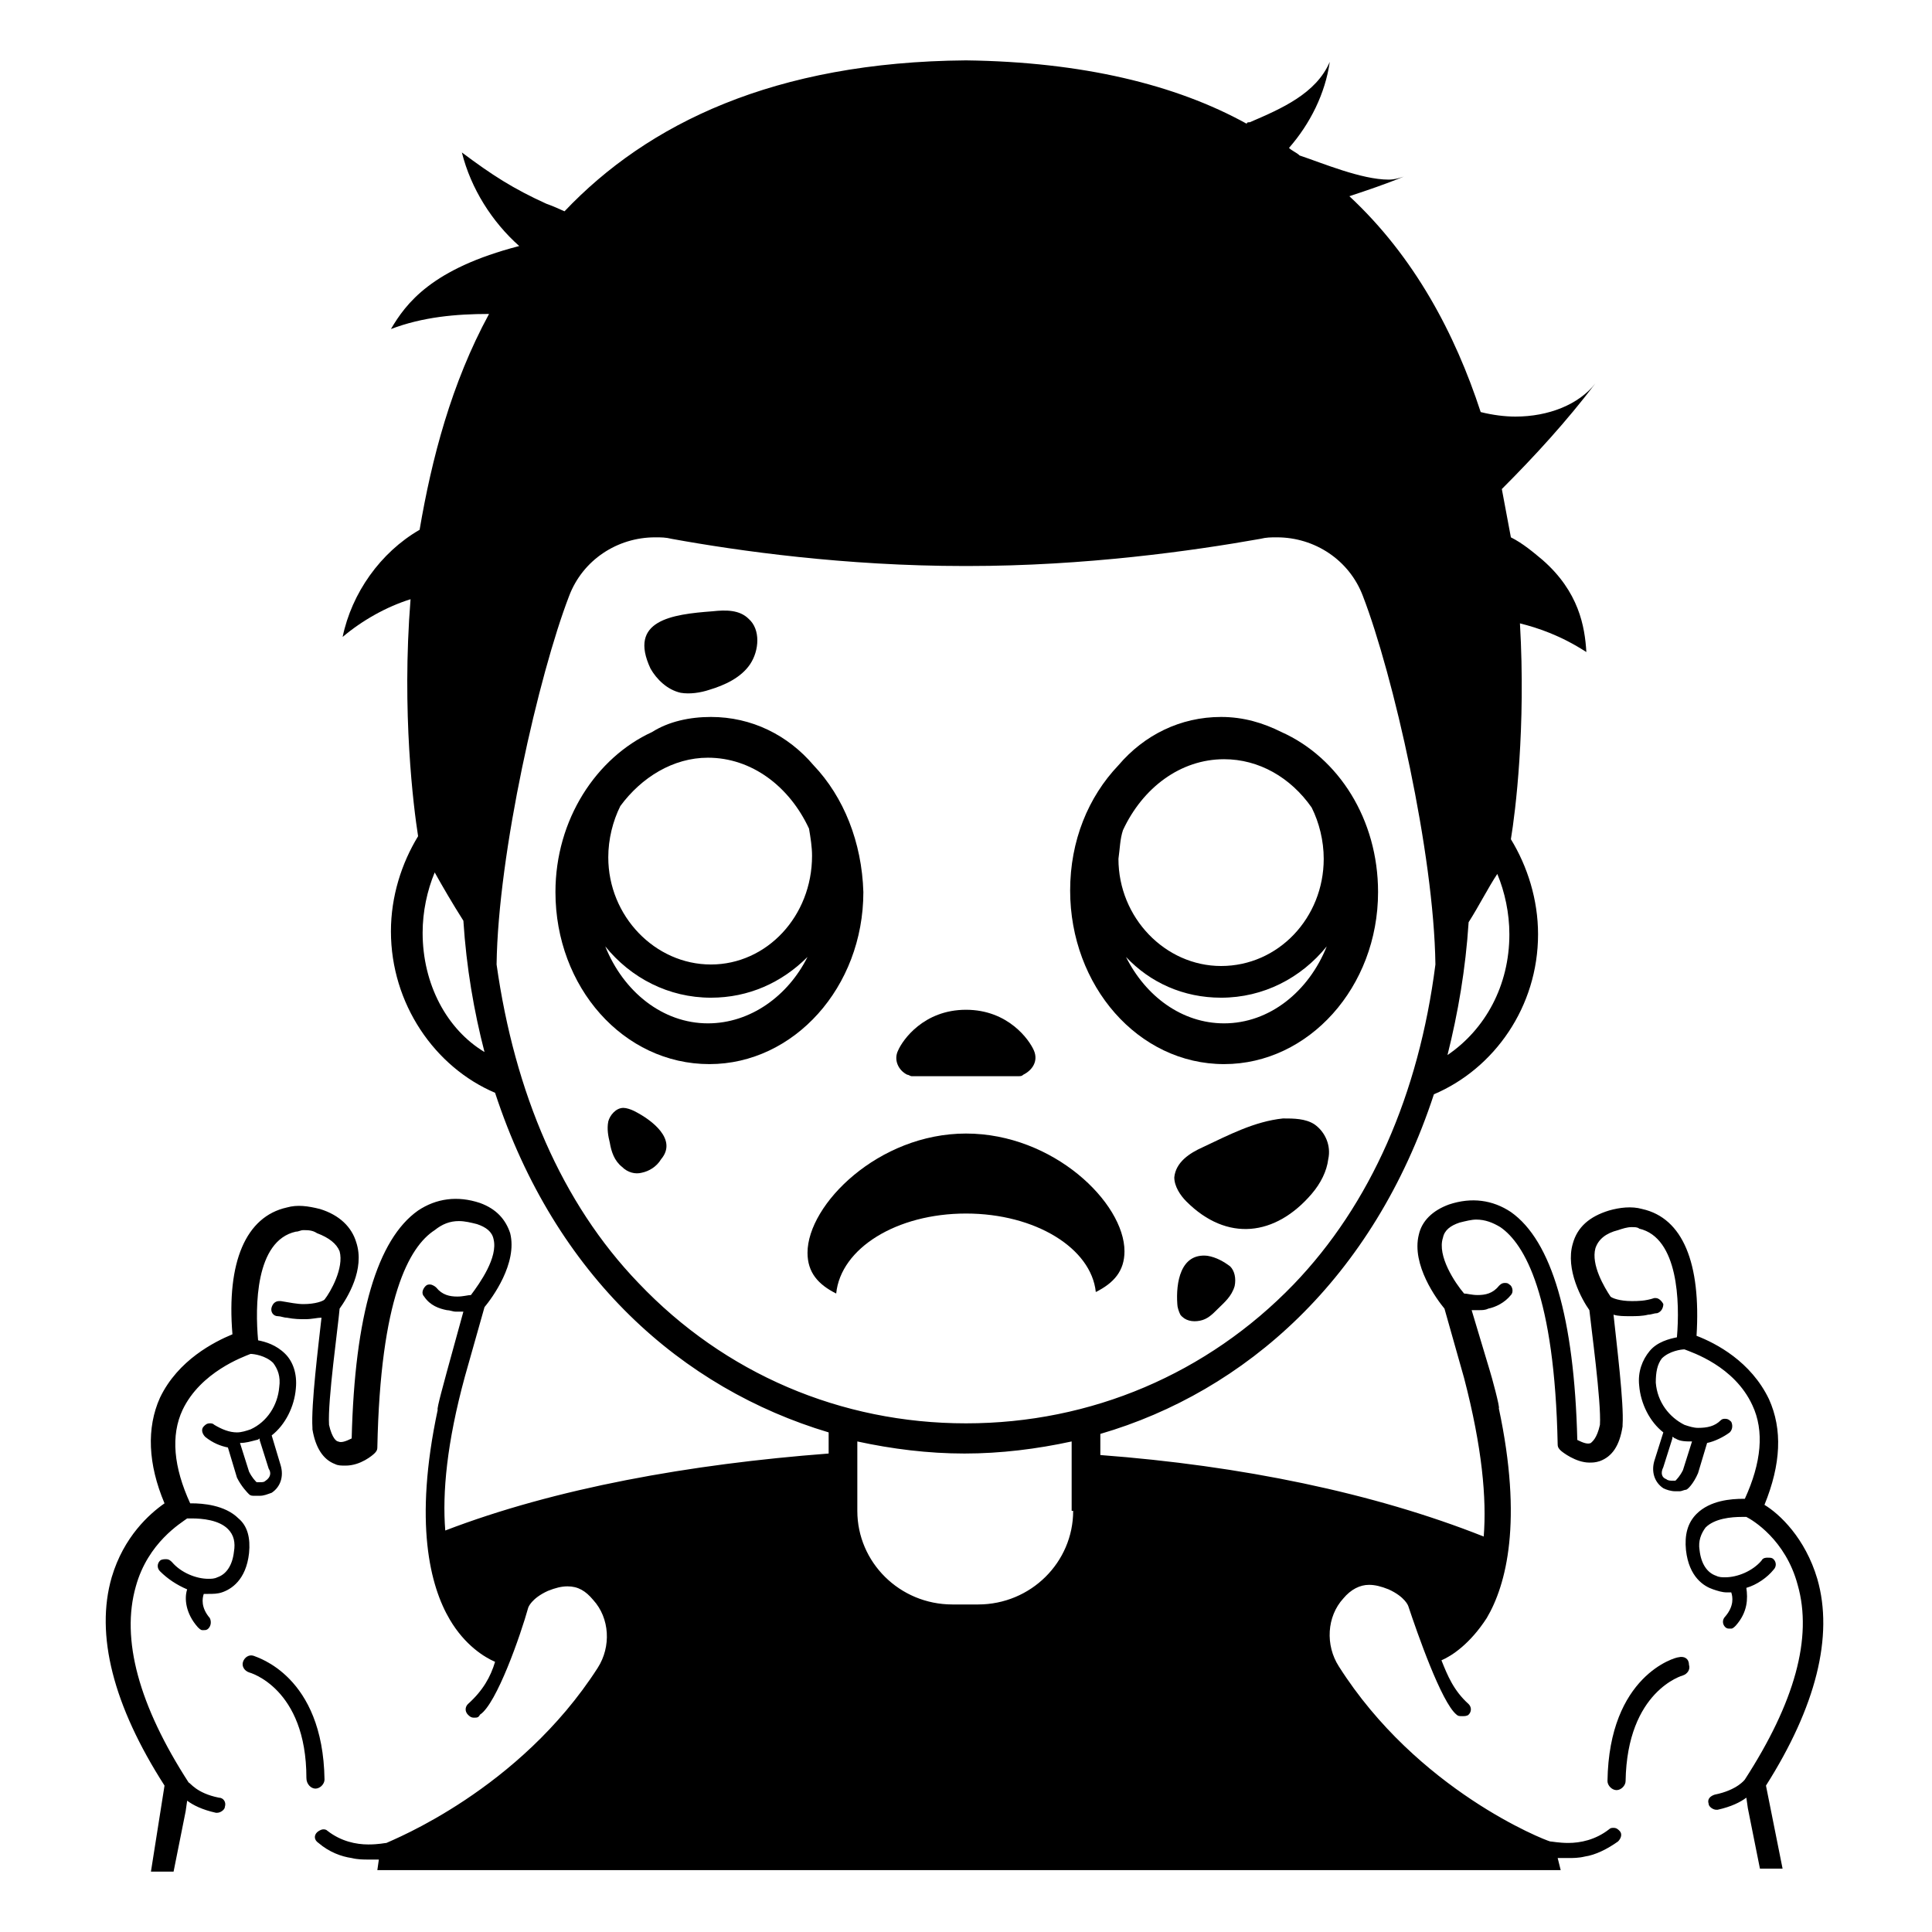 <svg width="128" height="128" xmlns="http://www.w3.org/2000/svg">
  <g>
    <path d="M53.9,50.7c-1.7-2-4.1-3.2-6.8-3.2c-1.4,0-2.8,0.3-3.9,1c-3.7,1.7-6.4,5.8-6.4,10.6c0,6.3,4.5,11.4,10.2,11.4 c5.6,0,10.2-5.1,10.2-11.4C57.1,55.8,55.9,52.8,53.9,50.7z M46.9,67.8c-3,0-5.6-2.1-6.8-5.1c1.7,2.1,4.2,3.4,7,3.4 c2.5,0,4.7-1,6.4-2.7C52.2,66,49.7,67.8,46.9,67.8z M47.1,63.9c-3.7,0-6.8-3.2-6.8-7.1c0-1.2,0.3-2.4,0.8-3.4 c1.4-1.9,3.5-3.2,5.8-3.2c2.9,0,5.4,1.9,6.7,4.7c0.1,0.6,0.2,1.2,0.2,1.8C53.8,60.7,50.8,63.9,47.1,63.9z"/>
    <path d="M81.1,70.5c5.6,0,10.2-5.1,10.2-11.4c0-4.8-2.6-8.9-6.4-10.6c-1.2-0.6-2.5-1-4-1c-2.7,0-5.1,1.2-6.8,3.2 c-2,2.1-3.2,5-3.2,8.3C70.9,65.3,75.4,70.5,81.1,70.5z M74.4,55c1.3-2.8,3.8-4.7,6.7-4.7c2.3,0,4.4,1.2,5.8,3.2 c0.5,1,0.8,2.2,0.8,3.4c0,3.9-3,7.1-6.8,7.1c-3.7,0-6.8-3.2-6.8-7.1C74.2,56.2,74.2,55.6,74.4,55z M80.9,66.1c2.8,0,5.3-1.3,7-3.4 c-1.2,3-3.8,5.1-6.8,5.1c-2.8,0-5.2-1.8-6.5-4.4C76.2,65.1,78.4,66.1,80.9,66.1z"/>
    <path d="M87.1,74.5c-0.6-0.4-1.4-0.4-2.1-0.4c-1.9,0.2-3.6,1.1-5.3,1.9c-0.9,0.4-1.8,1-1.9,2c0,0.6,0.4,1.2,0.8,1.6 c2.7,2.7,5.9,2.3,8.3-0.5c0.6-0.7,1-1.5,1.1-2.3C88.2,75.9,87.8,75,87.1,74.5z"/>
    <path d="M80,83.2C78.2,83,77.9,85,78,86.4c0,0.2,0.1,0.5,0.2,0.7c0.3,0.4,0.8,0.5,1.3,0.4c0.5-0.1,0.8-0.4,1.2-0.8 c0.4-0.4,0.9-0.8,1.1-1.5c0.1-0.5,0-1-0.3-1.3C81.1,83.6,80.6,83.3,80,83.2z"/>
    <path d="M42,73.6c-0.2-0.1-0.5-0.2-0.7-0.2c-0.5,0-0.9,0.5-1,0.9c-0.1,0.5,0,1,0.1,1.4c0.1,0.6,0.3,1.2,0.8,1.6 c0.4,0.4,0.9,0.5,1.3,0.4c0.5-0.1,1-0.4,1.3-0.9C44.9,75.5,43.2,74.2,42,73.6z"/>
    <path d="M45.1,45.9c0.6,0.1,1.3,0,1.9-0.2c1-0.3,2.1-0.8,2.7-1.7c0.6-0.9,0.7-2.3-0.1-3c-0.6-0.6-1.5-0.6-2.4-0.5 c-2.7,0.2-5.6,0.6-4.1,3.8C43.5,45,44.2,45.7,45.1,45.9z"/>
    <path d="M60.1,71.2c0.1,0,0.2,0.1,0.3,0.1h7.1c0.1,0,0.2,0,0.3-0.1c0.6-0.3,1-0.9,0.7-1.6c-0.3-0.7-1.7-2.7-4.5-2.7 c-2.8,0-4.2,2-4.5,2.7C59.2,70.2,59.5,70.9,60.1,71.2z"/>
    <path d="M64,80.4c4.6,0,8.3,2.3,8.6,5.2c1.2-0.6,1.9-1.4,1.9-2.7c0-3.2-4.7-7.8-10.5-7.8S53.5,79.8,53.5,83c0,1.3,0.7,2.1,1.9,2.7 C55.7,82.7,59.4,80.4,64,80.4z"/>
    <path d="M72.6,85.7C72.6,85.7,72.6,85.7,72.6,85.7C72.6,85.7,72.6,85.7,72.6,85.7C72.5,85.7,72.6,85.7,72.6,85.7z"/>
    <path d="M55.5,85.7C55.4,85.7,55.4,85.7,55.5,85.7C55.4,85.7,55.4,85.7,55.5,85.7C55.4,85.7,55.5,85.7,55.5,85.7z"/>
    <path d="M120.4,104.6c-0.8-2.7-2.5-4.3-3.5-4.9c1.1-2.7,1.2-5,0.3-7c-1.2-2.5-3.5-3.7-4.8-4.2c0.3-4.8-0.9-7.8-3.6-8.4 c-0.7-0.2-1.5-0.1-2.2,0.1c-1.3,0.4-2.1,1.1-2.4,2.2c-0.5,1.7,0.6,3.7,1.1,4.4c0.1,1,0.8,6.1,0.7,7.6c-0.2,0.9-0.5,1.1-0.6,1.2 c-0.2,0.1-0.5,0-0.9-0.2c-0.2-8.1-1.7-13.2-4.4-15.1c-1.2-0.8-2.6-1-4.1-0.5c-1.1,0.4-1.8,1.1-2,2c-0.5,2,1.2,4.3,1.7,4.9l1.3,4.6 c1.2,4.6,1.5,8,1.3,10.5c-7.3-2.9-16.1-4.7-25.4-5.4V95c9.6-2.8,18.1-10.3,22.1-22.5c4-1.7,6.9-5.8,6.9-10.6c0-2.3-0.7-4.5-1.8-6.3 c0.3-1.8,1-7.4,0.6-14.3c1.2,0.3,2.7,0.8,4.4,1.9c-0.1-1.7-0.5-4-2.9-6.1c-0.6-0.5-1.3-1.1-2.1-1.5c-0.2-1.1-0.4-2.1-0.6-3.2 c2.2-2.2,4.3-4.5,6.2-7c-1.1,1.4-3.1,2.2-5.3,2.2c-0.7,0-1.5-0.1-2.3-0.3h0c0,0,0,0,0,0c-1.7-5.2-4.4-10.3-8.7-14.3 c1.2-0.4,2.4-0.8,3.6-1.3c-0.3,0.1-0.6,0.2-1,0.2c-1.8,0-4.4-1.1-5.9-1.6c-0.2-0.2-0.5-0.3-0.7-0.5c1.4-1.6,2.4-3.6,2.7-5.7 c-0.9,2.1-3.2,3.1-5.3,4c-0.1,0-0.2,0-0.2,0.1C77.9,5.6,71.7,4.1,64,4h0h0C51.3,4.1,42.9,8.2,37.4,14c-0.2-0.1-0.9-0.4-1.2-0.5 c-2.2-1-3.6-1.9-5.6-3.4c0.6,2.4,2,4.6,3.8,6.2c-5.8,1.5-7.5,3.8-8.5,5.5c2.1-0.8,4.3-1,6.5-1c-2.5,4.6-3.8,9.6-4.6,14.3 c-2.6,1.5-4.5,4.2-5.1,7.1c1.3-1.1,2.9-2,4.5-2.5c-0.6,7.5,0.2,13.8,0.5,15.7c-1.1,1.8-1.8,4-1.8,6.3c0,4.8,2.9,9,6.9,10.7 c4,12.2,12.4,19.6,22.1,22.5v1.4c-9.2,0.7-18.1,2.3-25.4,5.1c-0.2-2.5,0.1-5.8,1.3-10.2l1.3-4.6c0.5-0.6,2.2-2.9,1.7-4.9 c-0.3-0.9-0.9-1.6-2-2c-1.5-0.5-2.9-0.3-4.1,0.5c-2.7,1.9-4.2,6.9-4.4,15.1c-0.4,0.2-0.7,0.3-0.9,0.2c-0.1,0-0.4-0.2-0.6-1.1 c-0.1-1.6,0.6-6.5,0.7-7.7c0.5-0.7,1.7-2.6,1.1-4.4c-0.3-1-1.1-1.8-2.4-2.2c-0.8-0.2-1.5-0.3-2.2-0.1c-2.7,0.6-4,3.6-3.6,8.4 c-1.2,0.5-3.6,1.7-4.8,4.2c-0.9,2-0.8,4.4,0.3,7c-1,0.7-2.7,2.2-3.5,4.9c-1.1,3.8,0.1,8.5,3.5,13.8L10,124h1.5l0.8-4l0.1-0.7 c0.4,0.3,1,0.6,1.9,0.8c0,0,0.1,0,0.1,0c0.2,0,0.5-0.2,0.5-0.4c0.1-0.3-0.1-0.6-0.4-0.6c-1.5-0.3-1.9-1-2-1c0,0,0,0,0,0 c0,0,0,0,0,0c-3.3-5.1-4.5-9.5-3.5-13c0.8-2.9,3-4.2,3.4-4.5c0.1,0,0.2,0,0.3,0c0.7,0,1.8,0.1,2.4,0.7c0.4,0.4,0.5,0.9,0.4,1.5 c-0.1,0.9-0.5,1.5-1.1,1.7c-0.2,0.1-0.4,0.1-0.6,0.1c-0.8,0-1.8-0.4-2.4-1.1c-0.1-0.1-0.2-0.2-0.4-0.2c-0.1,0-0.3,0-0.4,0.1 c-0.2,0.2-0.2,0.5,0,0.7c0.5,0.5,1.1,0.9,1.8,1.2c0,0,0,0,0,0c-0.2,0.6-0.1,1.6,0.7,2.5c0.1,0.1,0.2,0.2,0.3,0.2c0,0,0.1,0,0.1,0 c0.1,0,0.2,0,0.3-0.1c0.2-0.2,0.2-0.5,0.1-0.7c-0.6-0.7-0.5-1.3-0.4-1.6c0.1,0,0.2,0,0.3,0c0.3,0,0.6,0,0.9-0.1 c0.6-0.2,1.6-0.8,1.8-2.6c0.1-1-0.1-1.8-0.7-2.3c-0.9-0.9-2.4-1-3.1-1h-0.1c0,0,0,0,0,0c-1.1-2.4-1.3-4.5-0.5-6.2 c1.2-2.5,4-3.5,4.5-3.7c0.2,0,1,0.1,1.5,0.6c0.3,0.4,0.5,0.9,0.4,1.6c-0.1,1.2-0.8,2.3-1.9,2.8c-0.3,0.1-0.6,0.2-0.9,0.2 c-0.5,0-1-0.2-1.5-0.5c-0.1-0.1-0.2-0.1-0.3-0.1c-0.2,0-0.3,0.1-0.4,0.2c-0.2,0.2-0.1,0.5,0.1,0.7c0.5,0.4,1,0.6,1.5,0.7 c0,0,0,0,0,0l0.6,2c0.3,0.6,0.7,1,0.8,1.1c0.1,0.1,0.2,0.1,0.4,0.1c0.1,0,0.2,0,0.3,0c0.3,0,0.5-0.1,0.8-0.2 c0.6-0.4,0.8-1.1,0.6-1.8L18,95.1v0c0.9-0.7,1.5-1.9,1.6-3.1c0.1-1-0.2-1.8-0.7-2.3c-0.6-0.6-1.3-0.8-1.8-0.9c0,0,0,0,0,0 c-0.2-2.2-0.2-6.6,2.5-7.2c0.2,0,0.3-0.1,0.5-0.1c0.3,0,0.6,0,0.9,0.2c0.8,0.3,1.3,0.7,1.5,1.2c0.3,1.1-0.6,2.7-1,3.2 c-0.1,0.1-0.6,0.3-1.4,0.3c-0.4,0-0.9-0.1-1.5-0.2c0,0-0.1,0-0.1,0c-0.2,0-0.4,0.1-0.5,0.4c-0.1,0.3,0.1,0.6,0.4,0.6 c0.2,0,0.4,0.1,0.6,0.1c0.5,0.1,0.9,0.1,1.2,0.1c0.5,0,0.8-0.1,1.1-0.1c0,0,0,0,0,0c-0.2,1.8-0.7,5.8-0.6,7.3c0,0,0,0,0,0.1 c0.2,1.2,0.7,2,1.5,2.3c0.2,0.1,0.4,0.1,0.7,0.1c1,0,1.8-0.7,1.9-0.8c0.1-0.1,0.2-0.2,0.2-0.4c0.2-9.9,2.1-13.3,3.8-14.4 c0.5-0.4,1-0.6,1.6-0.6l0,0c0.4,0,0.8,0.1,1.2,0.2c0.6,0.2,1,0.5,1.1,1c0.3,1.2-0.9,2.9-1.5,3.7h0c-0.2,0-0.5,0.1-0.9,0.1 c-0.5,0-1-0.1-1.4-0.6c-0.1-0.1-0.3-0.2-0.4-0.2c-0.1,0-0.2,0-0.3,0.1c-0.2,0.2-0.3,0.5-0.1,0.7c0.4,0.6,1,0.8,1.5,0.9 c0.2,0,0.4,0.1,0.6,0.1c0.2,0,0.3,0,0.5,0l-1.1,4c-0.1,0.4-0.7,2.5-0.6,2.5c-1.6,7.5-0.5,11.7,0.8,13.9c1,1.7,2.3,2.5,3,2.8 c0,0,0,0,0,0c-0.3,1-0.8,1.9-1.8,2.8c-0.2,0.2-0.2,0.5,0,0.7c0.1,0.1,0.2,0.2,0.4,0.2s0.3,0,0.4-0.2c1.1-0.7,2.7-5.3,3.2-7.1 c0,0,0.2-0.6,1.3-1.1c0.5-0.2,0.9-0.3,1.3-0.3c0.7,0,1.2,0.3,1.7,0.9c1.1,1.2,1.2,3.1,0.3,4.5c-5.2,8.1-13.6,11.4-14,11.6 c-0.1,0-0.5,0.1-1.2,0.1c-0.8,0-1.8-0.2-2.7-0.9c-0.1-0.1-0.2-0.1-0.3-0.1c-0.1,0-0.3,0.1-0.4,0.2c-0.2,0.2-0.2,0.5,0.1,0.7 c0.7,0.6,1.5,0.9,2.2,1c0.4,0.1,0.8,0.1,1.1,0.1c0.2,0,0.5,0,0.7,0c0,0,0,0,0,0l-0.1,0.7h78.4l-0.2-0.8c0,0,0,0,0,0 c0.2,0,0.4,0,0.7,0c0.3,0,0.7,0,1.1-0.1c0.7-0.1,1.5-0.5,2.2-1c0.2-0.2,0.3-0.5,0.1-0.7c-0.1-0.1-0.2-0.2-0.4-0.2 c-0.1,0-0.2,0-0.3,0.1c-0.9,0.7-1.9,0.9-2.7,0.9c-0.6,0-1.1-0.1-1.2-0.1c-0.4-0.1-8.8-3.4-14-11.6c-0.9-1.4-0.8-3.3,0.3-4.5 c0.5-0.6,1.1-0.9,1.7-0.9c0.4,0,0.8,0.1,1.3,0.3c1.1,0.5,1.3,1.1,1.3,1.1c0.6,1.8,2.2,6.4,3.2,7.2c0.1,0.1,0.2,0.1,0.4,0.1 c0.1,0,0.3,0,0.4-0.1c0.2-0.2,0.2-0.5,0-0.7c-1-0.9-1.4-1.9-1.8-2.9c0,0,0,0,0,0c0.7-0.3,1.9-1.1,3-2.8c1.3-2.2,2.4-6.4,0.8-13.9 c0.1,0-0.5-2.2-0.6-2.5l-1.2-4c0.2,0,0.3,0,0.5,0c0.2,0,0.4,0,0.6-0.1c0.5-0.1,1.1-0.4,1.5-0.9c0.2-0.2,0.1-0.6-0.1-0.7 c-0.1-0.1-0.2-0.1-0.3-0.1c-0.2,0-0.3,0.1-0.4,0.2c-0.4,0.5-0.9,0.6-1.4,0.6c-0.4,0-0.7-0.1-0.9-0.1h0c-0.6-0.7-1.8-2.5-1.4-3.7 c0.1-0.5,0.5-0.8,1.1-1c0.4-0.1,0.8-0.2,1.1-0.2c0.6,0,1.1,0.2,1.6,0.5c1.6,1.1,3.6,4.5,3.8,14.4c0,0.2,0.1,0.3,0.2,0.4 c0.1,0.1,1,0.8,1.9,0.8c0.2,0,0.4,0,0.7-0.1c0.8-0.3,1.3-1,1.5-2.3c0,0,0,0,0-0.1c0.1-1.4-0.4-5.4-0.6-7.3c0,0,0,0,0,0 c0.3,0.1,0.7,0.1,1.1,0.1c0.4,0,0.8,0,1.2-0.1c0.2,0,0.4-0.1,0.6-0.1c0.3-0.1,0.4-0.4,0.4-0.6c-0.1-0.2-0.3-0.4-0.5-0.4 c0,0-0.1,0-0.1,0c-0.6,0.2-1.1,0.2-1.5,0.2c-0.8,0-1.3-0.2-1.4-0.3c-0.4-0.6-1.3-2.1-1-3.2c0.2-0.6,0.7-1,1.5-1.2 c0.3-0.1,0.6-0.2,0.9-0.2c0.2,0,0.4,0,0.5,0.1c2.6,0.6,2.7,4.9,2.5,7.2c0,0,0,0,0,0c-0.5,0.1-1.3,0.3-1.8,0.9 c-0.5,0.6-0.8,1.4-0.7,2.3c0.1,1.2,0.7,2.4,1.6,3.1c0,0,0,0,0,0l-0.6,1.9c-0.2,0.7,0,1.4,0.6,1.8c0.2,0.1,0.5,0.2,0.8,0.2 c0.1,0,0.2,0,0.3,0c0.1,0,0.3-0.1,0.4-0.1c0.1,0,0.5-0.4,0.8-1.1l0.6-2c0,0,0,0,0,0c0.5-0.1,1.1-0.4,1.5-0.7 c0.2-0.2,0.2-0.5,0.1-0.7c-0.1-0.1-0.2-0.2-0.4-0.2c-0.1,0-0.2,0-0.3,0.1c-0.4,0.4-0.9,0.5-1.5,0.5c-0.3,0-0.6-0.1-0.9-0.2 c-1-0.5-1.8-1.5-1.9-2.8c0-0.7,0.1-1.2,0.4-1.6c0.5-0.5,1.3-0.6,1.5-0.6c0.5,0.2,3.3,1.1,4.5,3.7c0.8,1.7,0.6,3.8-0.5,6.2l0,0h-0.1 c-0.8,0-2.2,0.1-3.1,1c-0.6,0.6-0.8,1.4-0.7,2.4c0.2,1.8,1.2,2.4,1.8,2.6c0.3,0.1,0.6,0.2,0.9,0.2c0.1,0,0.2,0,0.3,0 c0.1,0.3,0.2,0.9-0.4,1.6c-0.2,0.2-0.2,0.5,0,0.7c0.1,0.1,0.2,0.1,0.3,0.1c0,0,0.1,0,0.1,0c0.1,0,0.2-0.1,0.3-0.2 c0.8-0.9,0.8-1.8,0.7-2.5c0,0,0,0,0,0c0.7-0.2,1.4-0.7,1.8-1.2c0.2-0.2,0.2-0.5,0-0.7c-0.1-0.1-0.2-0.1-0.4-0.1 c-0.1,0-0.3,0-0.4,0.2c-0.6,0.7-1.6,1.1-2.4,1.1c-0.2,0-0.4,0-0.6-0.1c-0.6-0.2-1-0.8-1.1-1.7c-0.1-0.6,0.1-1.1,0.4-1.5 c0.6-0.6,1.7-0.7,2.4-0.7c0.1,0,0.2,0,0.3,0c0.4,0.2,2.6,1.5,3.4,4.5c1,3.5-0.2,7.8-3.5,12.9c0,0,0,0,0,0l0,0c0,0-0.5,0.7-2,1 c-0.3,0.1-0.5,0.3-0.4,0.6c0,0.2,0.3,0.4,0.5,0.4c0,0,0.1,0,0.1,0c0.9-0.2,1.5-0.5,1.9-0.8l0.1,0.7l0.8,4h1.5l-1.1-5.5 C120.3,113.1,121.5,108.4,120.4,104.6z M97.3,61.1c0.7-1.1,1.3-2.3,1.9-3.2c0.5,1.2,0.8,2.6,0.8,4c0,3.4-1.6,6.3-4.1,8 C96.6,67.1,97.1,64.2,97.3,61.1z M28,61.8c0-1.4,0.3-2.8,0.8-4c0.5,0.9,1.2,2.1,1.9,3.2c0.2,3.1,0.7,6,1.4,8.7 C29.6,68.2,28,65.2,28,61.8z M17.6,98.1c-0.1,0.1-0.2,0.1-0.4,0.1c0,0-0.1,0-0.1,0l-0.1,0c-0.1-0.1-0.3-0.3-0.5-0.7l-0.6-1.9 c0.4,0,0.7-0.1,1.1-0.2c0.1,0,0.2-0.1,0.2-0.1l0,0.1l0.6,1.9C18,97.6,17.9,97.9,17.6,98.1z M42.3,85c-5.1-5.3-8.2-12.6-9.4-21.1 c0.1-7.4,2.8-19.2,4.8-24.4c0.9-2.4,3.2-3.9,5.7-3.9c0.4,0,0.7,0,1.1,0.1c4.4,0.8,11.5,1.8,19.4,1.8H64h0.1c7.8,0,14.9-1,19.4-1.8 c0.4-0.1,0.7-0.1,1.1-0.1c2.5,0,4.8,1.5,5.7,3.9c2,5.2,4.7,17,4.8,24.4c-1.1,8.6-4.3,15.9-9.4,21.2C80,91,72.3,94.3,64,94.3 S48,91,42.3,85z M71.1,100.1c0,3.4-2.8,6.2-6.3,6.2h-1.7c-3.5,0-6.3-2.8-6.3-6.2v-4.6c2.3,0.5,4.7,0.8,7.1,0.8 c2.4,0,4.8-0.3,7.1-0.8V100.1z M110.2,97.2l0.6-1.9l0-0.1c0.1,0,0.1,0.1,0.2,0.1c0.3,0.2,0.7,0.2,1.1,0.2l-0.6,1.9 c-0.2,0.4-0.4,0.6-0.5,0.7c0,0-0.1,0-0.1,0c0,0-0.1,0-0.1,0c-0.1,0-0.3,0-0.4-0.1C110.1,97.9,110,97.6,110.2,97.2z"/>
    <path d="M111.2,109.8c-0.2,0-4.6,1.2-4.7,8.2c0,0.3,0.3,0.6,0.6,0.6h0c0.3,0,0.6-0.3,0.6-0.6c0.1-6,3.8-7,3.8-7 c0.3-0.1,0.5-0.4,0.4-0.7C111.9,109.9,111.6,109.7,111.2,109.8z"/>
    <path d="M20.9,118.5c0.3,0,0.6-0.3,0.6-0.6c-0.1-6.9-4.5-8.1-4.7-8.2c-0.3-0.1-0.6,0.1-0.7,0.4c-0.1,0.3,0.1,0.6,0.4,0.7 c0,0,3.8,1,3.8,7C20.3,118.2,20.6,118.5,20.9,118.5L20.9,118.5z"/>
  </g>
</svg>